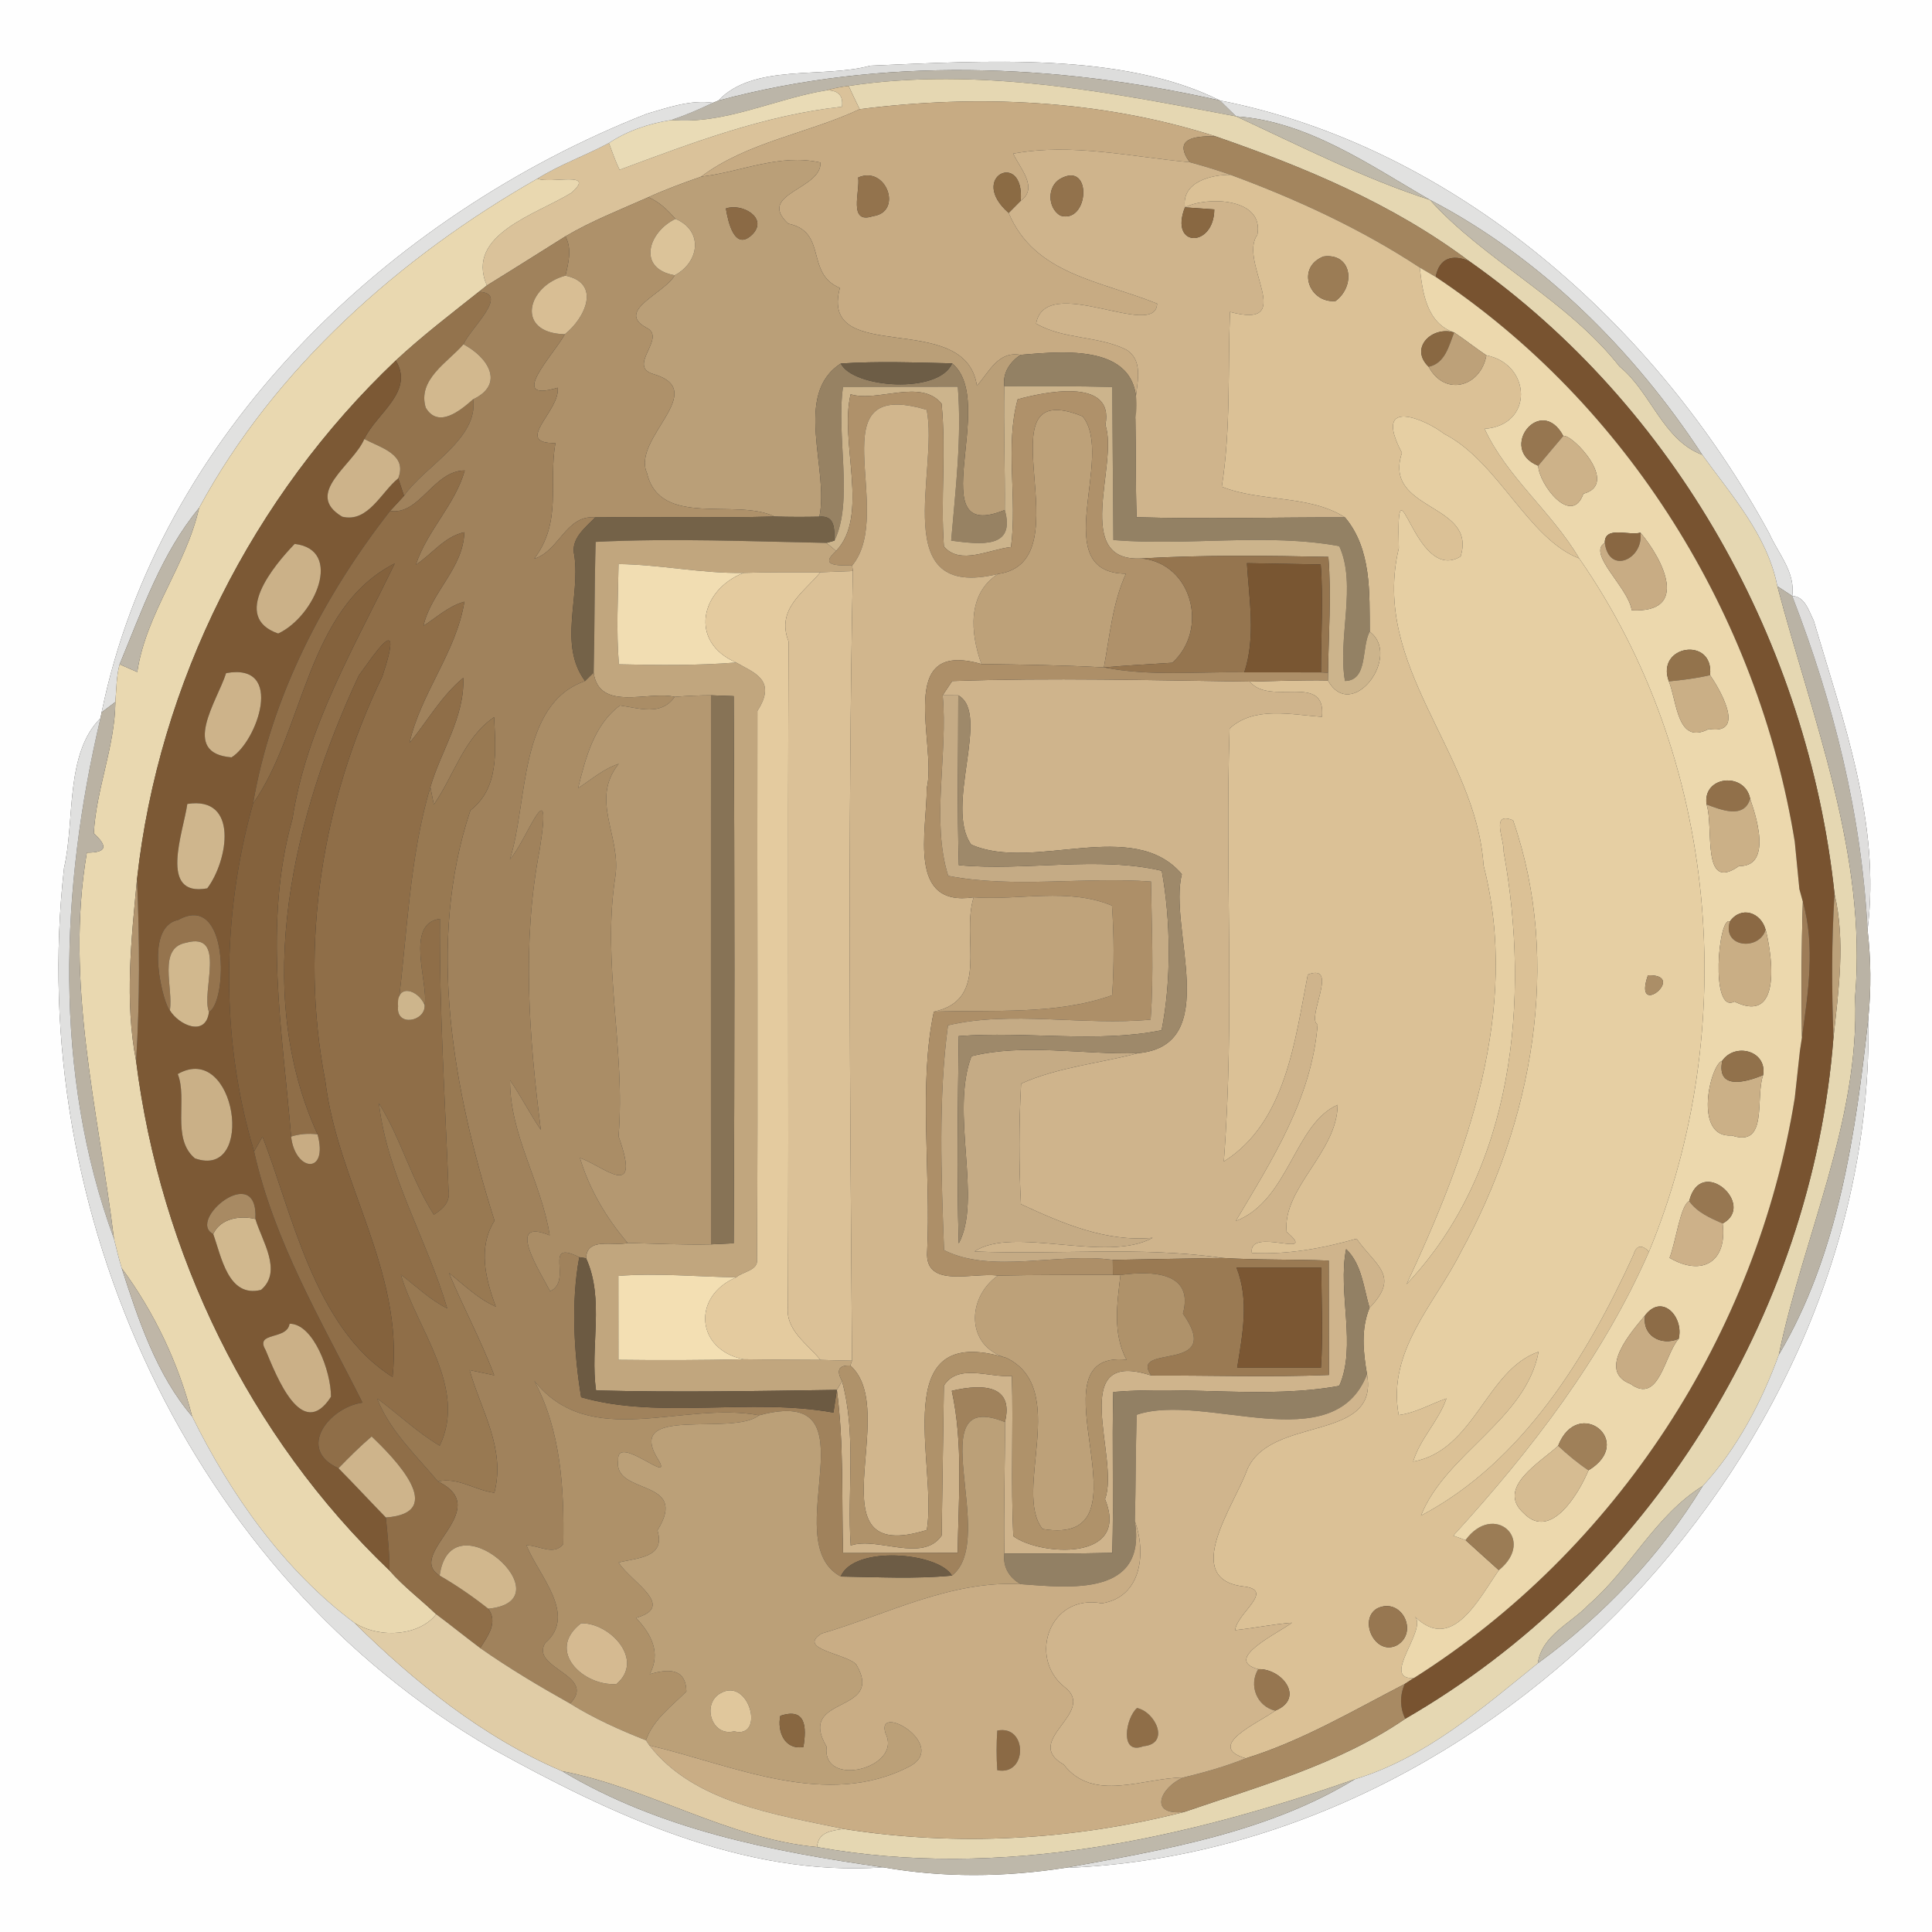 <?xml version="1.0" encoding="UTF-8" ?>
<!DOCTYPE svg PUBLIC "-//W3C//DTD SVG 1.1//EN" "http://www.w3.org/Graphics/SVG/1.1/DTD/svg11.dtd">
<svg width="250pt" height="250pt" viewBox="0 0 250 250" version="1.1" xmlns="http://www.w3.org/2000/svg">
<rect x="0" y="0" width="250" height="250" fill="#333333" stroke="none"/>
<g id="#fefefeff">
<path fill="#fefefe" opacity="1.00" d=" M 0.00 0.00 L 250.00 0.00 L 250.00 250.00 L 0.00 250.00 L 0.00 0.00 M 112.61 8.50 C 106.54 10.18 97.51 8.16 92.95 13.02 L 92.26 13.30 C 89.34 12.88 86.46 13.92 83.70 14.72 C 50.28 27.86 20.53 56.24 13.15 92.18 L 13.00 92.94 C 8.39 97.53 9.71 106.16 8.29 112.30 C 3.27 156.75 24.55 203.65 63.70 226.29 C 79.12 234.83 96.23 242.90 114.30 241.63 C 122.07 242.99 129.94 242.91 137.74 241.71 C 193.43 239.68 242.81 187.52 241.76 131.75 C 242.14 127.93 242.10 124.12 241.66 120.32 C 243.39 106.53 238.51 93.28 234.69 80.29 C 234.07 79.08 233.55 77.16 231.91 77.12 C 232.36 74.07 230.09 71.62 228.94 69.02 C 214.32 42.07 188.37 19.02 157.85 13.00 C 145.23 6.70 127.32 7.88 112.61 8.50 Z" />
</g>
<g id="#dddddcff">
<path fill="#dddddc" opacity="1.00" d=" M 112.61 8.50 C 127.32 7.88 145.23 6.70 157.85 13.00 C 136.57 8.20 114.15 7.32 92.95 13.02 C 97.51 8.16 106.54 10.18 112.61 8.50 Z" />
</g>
<g id="#bbb5a8ff">
<path fill="#bbb5a8" opacity="1.00" d=" M 92.95 13.02 C 114.15 7.32 136.57 8.20 157.85 13.00 C 158.55 13.69 159.26 14.37 159.96 15.06 C 143.45 11.93 126.68 8.59 109.81 11.12 C 108.84 11.23 107.88 11.42 106.94 11.69 C 100.26 12.77 93.73 16.15 86.87 15.53 C 88.72 14.91 90.50 14.14 92.26 13.30 L 92.95 13.02 Z" />
</g>
<g id="#e5d7b2ff">
<path fill="#e5d7b2" opacity="1.00" d=" M 109.81 11.12 C 126.68 8.59 143.45 11.93 159.96 15.06 C 168.18 18.86 176.52 23.12 185.03 25.86 C 192.03 33.66 202.80 38.80 209.58 47.44 C 213.65 50.74 215.15 56.93 220.27 58.85 C 224.07 64.12 228.71 69.28 229.99 75.86 C 234.60 93.26 241.60 110.51 240.05 129.00 C 240.66 145.10 233.31 160.14 230.18 175.30 C 227.95 181.43 224.75 187.50 220.34 192.28 C 214.18 196.11 210.99 202.95 205.59 207.63 C 203.31 210.05 199.52 211.57 198.99 215.23 C 191.77 221.07 184.39 227.50 175.32 230.23 C 153.19 237.97 129.47 243.27 105.73 239.01 C 105.85 237.05 107.62 236.88 109.17 236.66 C 123.79 238.98 138.94 238.12 153.26 234.46 C 163.03 231.10 173.21 228.32 181.83 222.41 C 213.23 204.30 234.47 170.33 237.25 134.23 C 237.92 128.11 238.81 121.77 237.39 115.69 C 233.96 83.35 216.85 52.59 190.11 33.79 C 180.20 26.36 168.84 21.64 157.25 17.63 C 142.46 12.90 126.54 12.18 111.24 14.13 C 110.75 13.13 110.27 12.13 109.81 11.12 Z" />
</g>
<g id="#dac29aff">
<path fill="#dac29a" opacity="1.00" d=" M 106.94 11.69 C 107.88 11.42 108.84 11.23 109.81 11.12 C 110.27 12.13 110.75 13.13 111.24 14.13 C 104.53 17.28 96.72 18.36 90.72 22.86 C 88.42 23.67 86.12 24.51 83.90 25.52 C 80.28 27.13 76.58 28.57 73.17 30.58 C 69.78 32.70 66.40 34.85 63.00 36.94 C 60.13 30.32 69.54 27.70 73.95 24.94 C 77.21 22.05 71.30 23.83 69.54 23.12 C 72.47 21.28 75.75 20.14 78.79 18.51 C 79.23 19.67 79.63 20.85 80.17 21.97 C 89.52 18.50 98.96 14.89 108.95 13.81 C 109.14 12.37 108.47 11.66 106.94 11.69 Z" />
</g>
<g id="#e9dbb6ff">
<path fill="#e9dbb6" opacity="1.00" d=" M 86.87 15.53 C 93.73 16.15 100.26 12.77 106.94 11.69 C 108.47 11.66 109.14 12.37 108.95 13.81 C 98.96 14.89 89.52 18.50 80.17 21.97 C 79.63 20.85 79.23 19.67 78.79 18.51 C 81.21 16.90 84.01 15.98 86.87 15.53 Z" />
</g>
<g id="#e1e1e0ff">
<path fill="#e1e1e0" opacity="1.00" d=" M 83.70 14.72 C 86.46 13.92 89.34 12.88 92.26 13.30 C 90.50 14.14 88.72 14.91 86.87 15.53 C 84.01 15.98 81.21 16.90 78.79 18.51 C 75.75 20.14 72.47 21.28 69.54 23.12 C 51.79 33.25 35.55 47.63 25.76 65.73 C 20.89 71.61 18.37 79.00 15.48 85.96 C 15.05 87.54 15.07 89.20 14.93 90.83 C 14.49 91.17 13.60 91.84 13.15 92.18 C 20.53 56.24 50.28 27.86 83.70 14.72 Z" />
<path fill="#e1e1e0" opacity="1.00" d=" M 157.85 13.00 C 188.37 19.02 214.32 42.07 228.94 69.02 C 230.09 71.62 232.36 74.07 231.91 77.12 C 231.43 76.81 230.47 76.17 229.99 75.86 C 228.71 69.28 224.07 64.12 220.27 58.85 C 211.44 45.35 199.37 33.32 185.03 25.86 C 177.24 21.37 169.22 15.69 159.96 15.06 C 159.26 14.37 158.55 13.69 157.85 13.00 Z" />
<path fill="#e1e1e0" opacity="1.00" d=" M 230.18 175.30 C 237.90 162.32 240.13 146.63 241.76 131.75 C 242.81 187.52 193.43 239.68 137.74 241.71 C 150.57 239.40 164.07 237.11 175.32 230.23 C 184.39 227.50 191.77 221.07 198.99 215.23 C 207.46 209.07 214.89 201.25 220.34 192.28 C 224.75 187.50 227.95 181.43 230.18 175.30 Z" />
</g>
<g id="#c7ab83ff">
<path fill="#c7ab83" opacity="1.00" d=" M 111.24 14.13 C 126.54 12.18 142.46 12.90 157.25 17.63 C 154.48 17.60 151.78 17.93 153.94 20.99 C 146.37 20.30 138.71 18.48 131.11 19.88 C 131.93 21.71 134.43 24.30 132.08 25.98 C 132.60 19.38 125.15 22.85 130.52 27.55 C 133.87 35.52 142.31 36.30 149.73 39.29 C 149.56 44.08 135.31 35.20 134.07 41.87 C 137.61 43.94 142.05 43.43 145.71 45.23 C 148.70 47.04 146.36 51.31 146.92 54.19 C 148.39 44.48 138.46 45.37 132.05 45.92 C 129.15 45.40 128.01 48.13 126.41 49.92 C 124.94 39.87 105.94 47.55 108.68 37.26 C 104.16 35.39 107.13 30.00 102.00 28.94 C 97.81 25.06 106.34 24.53 106.17 21.03 C 100.81 19.83 95.90 22.26 90.72 22.86 C 96.72 18.36 104.53 17.28 111.24 14.13 M 111.05 22.97 C 111.31 24.78 109.71 29.06 112.95 27.97 C 116.88 27.46 114.70 21.37 111.05 22.97 Z" />
</g>
<g id="#bfb9aaff">
<path fill="#bfb9aa" opacity="1.00" d=" M 159.96 15.06 C 169.22 15.69 177.24 21.37 185.03 25.86 C 176.52 23.12 168.18 18.86 159.96 15.06 Z" />
</g>
<g id="#a3855eff">
<path fill="#a3855e" opacity="1.00" d=" M 153.94 20.99 C 151.78 17.93 154.48 17.60 157.25 17.63 C 168.84 21.64 180.20 26.36 190.11 33.79 C 187.94 32.87 186.25 33.38 185.78 35.83 C 185.27 35.53 184.23 34.92 183.72 34.62 C 176.10 29.61 167.77 25.77 159.23 22.62 C 157.49 22.01 155.72 21.47 153.94 20.99 Z" />
</g>
<g id="#cfb48cff">
<path fill="#cfb48c" opacity="1.00" d=" M 131.11 19.88 C 138.71 18.48 146.37 20.30 153.94 20.99 C 155.72 21.47 157.49 22.01 159.23 22.62 C 156.68 22.61 152.87 23.55 153.33 26.83 C 151.27 32.07 157.08 32.09 157.13 27.10 C 156.18 27.03 154.28 26.90 153.33 26.83 C 156.13 25.38 163.64 25.55 162.70 30.40 C 160.15 33.84 168.03 42.73 159.16 40.36 C 158.87 47.91 159.28 55.50 158.10 62.98 C 163.16 65.00 169.43 63.99 174.04 66.95 C 165.05 66.93 156.06 67.19 147.08 66.93 C 146.93 62.68 147.00 58.44 146.92 54.19 C 146.36 51.31 148.70 47.04 145.71 45.23 C 142.05 43.43 137.61 43.94 134.07 41.87 C 135.31 35.20 149.56 44.08 149.73 39.29 C 142.31 36.30 133.87 35.52 130.52 27.55 C 130.91 27.15 131.69 26.37 132.08 25.98 C 134.43 24.30 131.93 21.71 131.11 19.88 M 137.21 23.13 C 135.48 24.11 135.53 26.90 137.21 27.90 C 140.92 29.03 141.41 20.78 137.21 23.13 Z" />
<path fill="#cfb48c" opacity="1.00" d=" M 123.21 88.13 C 136.03 87.68 148.89 88.03 161.72 88.20 C 164.36 91.43 171.64 86.96 171.06 92.76 C 167.08 92.48 162.32 91.34 159.11 94.27 C 158.50 112.94 159.80 131.66 158.36 150.30 C 166.38 145.27 167.56 134.65 169.23 126.11 C 173.40 124.53 168.95 131.82 170.50 132.55 C 169.76 142.06 164.62 150.06 159.91 158.00 C 166.78 155.36 167.49 145.40 173.09 142.97 C 173.04 149.11 165.92 153.74 166.49 159.40 C 170.81 163.12 161.47 158.60 161.99 162.13 C 166.60 162.37 171.14 161.54 175.54 160.29 C 178.02 163.82 181.24 165.08 177.22 169.23 C 176.43 166.62 176.25 163.62 174.19 161.63 C 173.06 167.22 175.59 174.21 173.30 179.33 C 163.93 181.05 153.76 179.32 144.06 180.12 C 143.87 187.05 144.13 194.00 143.93 200.94 C 139.27 201.05 134.62 201.03 129.96 201.02 C 129.86 195.35 130.06 189.68 130.04 184.01 C 131.19 179.33 127.40 178.98 123.16 179.97 C 124.66 186.85 124.02 193.95 123.92 200.94 C 120.21 200.95 112.79 200.96 109.09 200.96 C 108.90 193.92 109.21 186.85 108.29 179.85 C 108.45 179.57 108.79 179.00 108.96 178.72 C 110.85 185.65 109.60 192.91 110.08 199.99 C 113.53 198.79 119.37 202.29 121.85 198.70 C 121.95 192.23 122.05 185.76 122.14 179.30 C 123.96 176.38 128.06 178.30 130.94 178.05 C 131.13 184.95 130.79 191.87 131.12 198.78 C 134.51 201.30 146.31 202.14 142.99 193.99 C 144.98 188.71 137.86 174.34 148.97 177.99 C 156.63 177.96 164.30 178.23 171.96 177.92 C 171.96 174.22 171.95 166.82 171.94 163.12 C 167.36 162.94 162.79 163.06 158.23 162.78 C 147.57 161.24 136.80 162.40 126.10 161.94 C 131.06 158.57 143.18 163.50 149.15 160.17 C 143.09 160.74 137.45 158.29 132.11 155.82 C 131.84 150.62 131.85 145.42 132.13 140.22 C 136.91 138.08 142.22 137.61 147.25 136.28 C 158.29 135.29 151.14 120.12 152.93 113.12 C 146.61 105.67 133.72 112.86 125.68 109.29 C 122.16 104.44 128.24 92.33 124.00 89.98 C 123.49 89.98 122.48 89.97 121.98 89.97 C 122.29 89.51 122.91 88.59 123.21 88.13 Z" />
</g>
<g id="#ba9f78ff">
<path fill="#ba9f78" opacity="1.00" d=" M 90.72 22.86 C 95.90 22.26 100.81 19.83 106.17 21.03 C 106.34 24.53 97.81 25.06 102.00 28.94 C 107.13 30.00 104.16 35.39 108.68 37.26 C 105.94 47.55 124.94 39.87 126.41 49.92 C 128.01 48.13 129.15 45.40 132.05 45.92 C 130.68 46.86 129.72 48.24 129.96 49.98 C 129.84 55.31 130.07 60.65 130.02 65.99 C 119.03 70.48 129.24 51.98 123.20 47.02 C 118.40 46.91 113.59 46.72 108.80 47.04 C 102.58 51.04 107.31 60.62 106.03 66.86 C 104.09 66.90 102.16 66.90 100.22 66.84 C 95.17 64.40 85.42 68.36 83.72 61.22 C 81.68 56.73 91.93 50.58 84.57 48.41 C 81.03 47.39 86.37 43.71 83.64 42.40 C 79.57 40.21 86.04 37.95 87.31 35.62 C 90.50 33.94 91.06 29.86 87.41 28.32 C 86.40 27.20 85.32 26.11 83.90 25.52 C 86.12 24.51 88.42 23.67 90.72 22.86 M 93.93 26.98 C 94.22 28.73 95.06 32.57 97.35 30.34 C 99.47 28.19 95.98 26.24 93.93 26.98 Z" />
</g>
<g id="#8b6b44ff">
<path fill="#8b6b44" opacity="1.00" d=" M 130.52 27.55 C 125.15 22.85 132.60 19.38 132.08 25.98 C 131.69 26.37 130.91 27.15 130.52 27.55 Z" />
</g>
<g id="#e9d8b0ff">
<path fill="#e9d8b0" opacity="1.00" d=" M 25.76 65.73 C 35.55 47.63 51.79 33.25 69.54 23.12 C 71.30 23.83 77.21 22.05 73.95 24.94 C 69.54 27.70 60.13 30.32 63.00 36.94 C 62.74 37.15 62.22 37.56 61.96 37.76 C 58.32 40.65 54.62 43.48 51.21 46.65 C 32.70 64.21 20.53 88.36 17.73 113.77 C 16.99 121.53 16.11 129.56 17.61 137.29 C 20.74 162.13 32.24 185.90 50.40 203.22 C 52.22 205.31 54.45 206.97 56.44 208.88 C 54.33 211.62 49.27 212.12 45.87 210.00 C 36.77 203.22 29.84 193.39 24.86 183.28 C 23.11 176.41 19.94 169.76 15.75 164.10 C 15.37 162.85 15.06 161.57 14.75 160.30 C 12.72 143.73 8.37 127.18 11.24 110.33 C 13.91 110.34 13.92 109.47 12.14 107.83 C 12.45 102.07 14.87 96.61 14.93 90.83 C 15.07 89.20 15.05 87.54 15.48 85.96 C 16.05 86.21 17.19 86.71 17.76 86.96 C 18.92 79.27 24.07 73.23 25.76 65.73 Z" />
</g>
<g id="#93734dff">
<path fill="#93734d" opacity="1.00" d=" M 111.05 22.97 C 114.70 21.37 116.88 27.46 112.95 27.97 C 109.71 29.06 111.31 24.78 111.05 22.97 Z" />
<path fill="#93734d" opacity="1.00" d=" M 51.21 46.65 C 54.62 43.48 58.32 40.65 61.96 37.76 C 66.07 37.91 60.83 42.52 59.97 44.55 C 57.93 46.90 53.99 49.10 55.09 52.76 C 56.73 55.50 59.60 53.10 61.22 51.67 C 61.96 56.77 54.94 60.33 52.28 64.16 C 52.09 63.59 51.72 62.46 51.53 61.90 C 52.75 58.79 49.29 57.95 47.14 56.81 C 48.70 53.47 53.67 50.70 51.21 46.65 Z" />
</g>
<g id="#92724cff">
<path fill="#92724c" opacity="1.00" d=" M 137.21 23.13 C 141.41 20.78 140.92 29.03 137.21 27.90 C 135.53 26.90 135.48 24.11 137.21 23.13 Z" />
</g>
<g id="#dbc196ff">
<path fill="#dbc196" opacity="1.00" d=" M 153.33 26.83 C 152.87 23.55 156.68 22.61 159.23 22.62 C 167.77 25.77 176.10 29.61 183.72 34.62 C 184.07 37.86 184.62 41.84 188.17 43.02 C 185.32 42.14 182.32 45.02 184.87 47.46 C 186.95 51.35 191.59 50.10 192.34 45.98 C 198.17 47.12 198.51 55.03 192.11 55.49 C 194.97 61.73 200.84 66.28 204.35 72.26 C 197.71 69.71 193.91 59.75 186.86 56.13 C 184.54 54.31 177.49 51.19 181.41 58.60 C 178.89 66.18 191.18 65.04 189.00 72.01 C 182.93 75.67 180.64 57.81 181.01 70.93 C 177.34 86.20 191.01 97.37 191.97 111.97 C 196.78 130.69 189.83 149.44 182.01 166.17 C 195.93 151.48 198.03 129.32 194.57 110.20 C 194.67 108.63 192.82 104.93 195.79 106.15 C 202.18 124.54 198.25 145.28 189.03 162.02 C 185.65 168.77 179.47 174.78 180.99 183.11 C 183.19 182.83 185.11 181.68 187.17 180.96 C 186.15 183.90 183.77 186.14 182.86 189.13 C 190.82 187.70 192.31 177.26 199.09 174.92 C 197.46 183.71 187.11 188.04 183.87 196.12 C 196.98 189.22 205.36 175.57 211.38 162.35 C 211.75 161.13 212.42 161.00 213.38 161.96 C 207.35 175.72 198.12 187.69 188.06 198.71 C 188.45 198.86 189.24 199.14 189.64 199.29 C 191.08 200.58 192.50 201.90 193.95 203.18 C 191.38 206.84 187.92 213.95 183.09 209.19 C 184.74 210.87 178.53 217.43 182.97 217.13 C 182.67 217.32 182.07 217.72 181.77 217.91 C 175.05 221.38 168.46 225.28 161.20 227.53 C 155.80 225.94 163.00 222.87 165.01 221.36 C 168.91 219.77 165.91 215.89 162.81 215.99 C 158.13 214.73 165.41 211.32 167.18 209.98 C 164.71 210.17 162.29 210.68 159.83 210.94 C 160.05 208.71 165.10 205.75 160.87 205.28 C 152.78 204.29 159.78 194.66 161.32 190.33 C 164.24 183.03 178.53 186.79 176.89 177.83 C 176.40 174.95 176.08 172.02 177.22 169.23 C 181.24 165.08 178.02 163.82 175.54 160.29 C 171.14 161.54 166.60 162.37 161.99 162.13 C 161.47 158.60 170.81 163.12 166.49 159.40 C 165.92 153.74 173.04 149.11 173.09 142.97 C 167.49 145.40 166.78 155.36 159.91 158.00 C 164.62 150.06 169.76 142.06 170.50 132.55 C 168.95 131.82 173.40 124.53 169.23 126.11 C 167.56 134.65 166.38 145.27 158.36 150.30 C 159.80 131.66 158.50 112.94 159.11 94.27 C 162.32 91.34 167.08 92.48 171.06 92.76 C 171.64 86.96 164.36 91.43 161.72 88.20 C 165.08 88.13 168.46 87.99 171.83 88.05 C 174.93 93.58 181.44 84.87 177.24 81.74 C 177.21 76.75 177.49 71.04 174.04 66.95 C 169.43 63.99 163.16 65.00 158.10 62.98 C 159.28 55.50 158.87 47.91 159.16 40.36 C 168.03 42.73 160.15 33.84 162.70 30.40 C 163.64 25.55 156.13 25.38 153.33 26.83 M 171.26 33.19 C 167.67 34.61 169.39 39.27 172.82 38.95 C 175.47 36.98 174.93 32.70 171.26 33.19 M 178.22 208.12 C 175.71 209.56 177.95 214.36 180.78 212.89 C 183.61 211.21 181.36 206.62 178.22 208.12 Z" />
</g>
<g id="#ae916aff">
<path fill="#ae916a" opacity="1.00" d=" M 73.17 30.58 C 76.58 28.57 80.28 27.13 83.90 25.52 C 85.32 26.11 86.40 27.20 87.41 28.32 C 83.89 30.00 82.38 34.76 87.31 35.62 C 86.04 37.95 79.57 40.21 83.64 42.40 C 86.37 43.71 81.03 47.39 84.57 48.41 C 91.93 50.58 81.68 56.73 83.72 61.22 C 85.42 68.36 95.17 64.40 100.22 66.84 C 92.49 67.05 84.76 66.84 77.03 66.95 C 73.23 66.59 72.37 71.31 69.13 72.30 C 72.77 67.45 70.95 62.67 71.87 57.33 C 66.31 57.42 72.56 53.12 72.16 50.17 C 65.51 52.18 71.69 45.86 73.09 43.25 C 75.71 41.18 77.85 36.64 73.17 35.67 C 73.57 33.99 74.03 32.21 73.17 30.58 Z" />
</g>
<g id="#c1baabff">
<path fill="#c1baab" opacity="1.00" d=" M 185.03 25.86 C 199.37 33.32 211.44 45.35 220.27 58.85 C 215.15 56.93 213.65 50.74 209.58 47.44 C 202.80 38.80 192.03 33.66 185.03 25.86 Z" />
</g>
<g id="#8b6a45ff">
<path fill="#8b6a45" opacity="1.00" d=" M 93.93 26.98 C 95.98 26.24 99.47 28.19 97.35 30.34 C 95.06 32.57 94.22 28.73 93.93 26.98 Z" />
<path fill="#8b6a45" opacity="1.00" d=" M 129.05 223.94 C 132.98 223.14 132.98 229.85 129.05 229.06 C 128.93 227.35 128.93 225.64 129.05 223.94 Z" />
</g>
<g id="#896842ff">
<path fill="#896842" opacity="1.00" d=" M 153.33 26.83 C 154.28 26.90 156.18 27.03 157.13 27.10 C 157.08 32.09 151.27 32.07 153.33 26.83 Z" />
<path fill="#896842" opacity="1.00" d=" M 184.87 47.46 C 182.32 45.02 185.32 42.14 188.17 43.02 C 187.47 44.76 187.01 47.00 184.87 47.46 Z" />
</g>
<g id="#dbc399ff">
<path fill="#dbc399" opacity="1.00" d=" M 87.31 35.62 C 82.38 34.76 83.89 30.00 87.41 28.32 C 91.06 29.86 90.50 33.94 87.31 35.62 Z" />
</g>
<g id="#a0825cff">
<path fill="#a0825c" opacity="1.00" d=" M 63.00 36.94 C 66.40 34.85 69.78 32.70 73.17 30.58 C 74.03 32.21 73.57 33.99 73.17 35.67 C 68.14 37.00 66.66 43.11 73.09 43.25 C 71.69 45.86 65.51 52.18 72.16 50.17 C 72.56 53.12 66.31 57.42 71.87 57.33 C 70.95 62.67 72.77 67.45 69.13 72.30 C 72.37 71.31 73.23 66.59 77.03 66.95 C 75.73 68.29 73.79 69.74 74.32 71.87 C 75.11 77.30 72.22 83.40 75.71 88.13 C 67.07 91.11 68.33 104.00 65.98 111.19 C 68.07 108.98 71.57 98.96 69.84 109.91 C 67.50 121.98 68.46 134.10 69.98 146.20 C 68.56 144.12 67.43 141.86 66.00 139.79 C 65.95 146.84 70.08 153.01 71.13 159.85 C 65.28 157.45 69.90 164.58 71.18 167.08 C 74.21 165.77 70.11 160.27 74.96 162.68 C 73.87 168.47 74.28 175.21 75.20 180.80 C 85.21 183.70 97.16 180.84 107.85 182.79 C 107.96 182.05 108.18 180.58 108.29 179.85 C 109.21 186.85 108.90 193.92 109.09 200.96 C 112.79 200.96 120.21 200.95 123.92 200.94 C 124.02 193.95 124.66 186.85 123.16 179.97 C 127.40 178.98 131.19 179.33 130.04 184.01 C 118.80 179.49 129.30 199.12 123.18 203.88 C 121.43 200.86 110.46 199.94 108.79 204.00 C 100.27 199.41 113.76 178.98 98.23 183.14 C 88.31 181.26 76.36 187.77 69.14 178.68 C 72.59 185.14 73.01 192.60 72.89 199.78 C 71.71 201.38 69.71 199.94 68.13 199.97 C 69.68 203.86 74.76 208.97 70.56 212.59 C 68.51 215.88 77.34 216.75 73.77 220.44 C 69.79 218.21 65.87 215.88 62.14 213.26 C 63.11 211.70 64.48 209.97 63.18 208.17 C 73.59 207.17 58.34 193.43 56.89 203.88 C 52.33 201.07 64.14 195.36 56.67 191.70 C 59.21 191.09 61.50 192.86 63.97 193.16 C 65.46 187.42 62.24 182.52 60.77 177.29 C 61.83 177.51 62.89 177.74 63.95 177.96 C 62.26 173.44 59.94 169.19 58.10 164.73 C 60.06 166.26 61.84 168.07 64.16 169.08 C 62.82 165.49 61.81 161.42 63.99 157.96 C 58.65 141.02 55.13 122.07 60.87 104.86 C 64.63 101.95 64.13 97.10 63.94 92.80 C 60.02 95.46 58.75 100.36 56.14 104.11 C 56.03 103.55 55.81 102.42 55.69 101.86 C 57.07 97.11 60.13 92.85 59.95 87.71 C 57.11 90.05 55.30 93.32 52.99 96.14 C 54.44 89.70 59.06 84.37 60.09 77.86 C 58.07 78.41 56.52 79.88 54.80 80.98 C 55.80 76.59 59.98 73.49 60.08 68.87 C 57.52 69.42 55.92 71.70 53.82 73.07 C 55.25 68.68 58.88 65.34 60.14 60.88 C 56.10 60.89 54.29 66.73 50.48 66.11 C 50.93 65.62 51.83 64.65 52.28 64.16 C 54.94 60.33 61.96 56.77 61.22 51.67 C 65.35 49.71 63.19 46.25 59.97 44.55 C 60.83 42.52 66.07 37.91 61.96 37.76 C 62.22 37.56 62.74 37.15 63.00 36.94 Z" />
</g>
<g id="#9b7c55ff">
<path fill="#9b7c55" opacity="1.00" d=" M 171.26 33.19 C 174.93 32.70 175.47 36.98 172.82 38.95 C 169.39 39.27 167.67 34.61 171.26 33.19 Z" />
<path fill="#9b7c55" opacity="1.00" d=" M 189.64 199.29 C 193.28 194.30 198.84 199.21 193.95 203.18 C 192.50 201.90 191.08 200.58 189.64 199.29 Z" />
</g>
<g id="#785330ff">
<path fill="#785330" opacity="1.00" d=" M 185.78 35.83 C 186.25 33.38 187.94 32.87 190.11 33.79 C 216.85 52.59 233.96 83.35 237.39 115.69 C 236.99 121.86 237.02 128.05 237.25 134.23 C 234.47 170.33 213.23 204.30 181.83 222.41 C 181.14 220.94 181.12 219.39 181.77 217.91 C 182.07 217.72 182.67 217.32 182.97 217.13 C 209.16 200.56 227.32 172.63 232.24 142.09 C 232.40 140.56 232.74 137.50 232.91 135.96 C 232.98 135.53 233.10 134.68 233.17 134.25 C 233.98 128.50 234.91 122.37 233.29 116.69 C 233.18 116.28 232.95 115.46 232.84 115.05 C 232.69 113.51 232.39 110.44 232.24 108.91 C 227.49 79.58 210.58 52.34 185.78 35.83 Z" />
</g>
<g id="#ecd8adff">
<path fill="#ecd8ad" opacity="1.00" d=" M 188.17 43.02 C 184.62 41.84 184.07 37.86 183.72 34.62 C 184.23 34.92 185.27 35.53 185.78 35.83 C 210.58 52.34 227.49 79.58 232.24 108.91 C 232.39 110.44 232.69 113.51 232.84 115.05 C 232.95 115.46 233.18 116.28 233.29 116.69 C 233.10 122.54 233.09 128.39 233.17 134.25 C 233.10 134.68 232.98 135.53 232.91 135.96 C 232.74 137.50 232.40 140.56 232.24 142.09 C 227.32 172.63 209.16 200.56 182.97 217.13 C 178.53 217.43 184.74 210.87 183.09 209.19 C 187.92 213.95 191.38 206.84 193.95 203.18 C 198.84 199.21 193.28 194.30 189.64 199.29 C 189.24 199.14 188.45 198.86 188.06 198.71 C 198.12 187.69 207.35 175.72 213.38 161.96 C 225.37 132.99 222.34 98.15 204.35 72.26 C 200.84 66.28 194.97 61.73 192.11 55.49 C 198.51 55.03 198.17 47.12 192.34 45.98 C 190.92 45.03 189.59 43.96 188.17 43.02 M 199.04 60.27 C 199.16 62.71 203.36 68.17 204.89 63.89 C 209.67 62.62 203.40 56.11 202.29 56.41 C 199.37 50.96 193.76 58.13 199.04 60.27 M 207.66 70.24 C 205.32 71.66 210.73 76.02 211.14 78.97 C 218.67 79.35 215.26 72.48 212.27 68.92 C 210.88 69.38 207.63 67.97 207.66 70.24 M 215.95 88.17 C 217.03 90.84 217.01 96.47 221.12 94.33 C 226.20 95.16 222.27 88.78 221.28 87.36 C 221.82 82.32 214.20 83.45 215.95 88.17 M 220.83 104.10 C 221.81 107.10 220.09 115.56 225.02 112.07 C 230.05 112.18 226.35 103.26 226.47 103.36 C 225.80 99.85 220.28 100.37 220.83 104.10 M 223.84 119.25 C 222.37 118.35 221.25 131.31 224.43 129.60 C 231.82 133.23 228.40 119.78 228.47 120.32 C 227.88 118.05 225.28 117.18 223.84 119.25 M 222.86 137.26 C 221.31 137.69 219.05 147.31 224.09 146.93 C 228.87 148.56 227.10 142.01 228.15 139.11 C 228.68 135.95 224.51 134.88 222.86 137.26 M 218.58 155.42 C 217.43 155.98 216.88 160.59 216.04 162.77 C 220.31 165.24 223.53 163.25 222.91 158.32 C 227.33 155.94 220.08 149.38 218.58 155.42 M 212.88 170.20 C 211.26 172.16 206.56 177.37 210.97 179.07 C 214.70 181.81 215.36 175.34 217.22 173.24 C 217.92 170.49 215.12 167.29 212.88 170.20 M 201.62 187.09 C 199.36 189.20 193.51 192.52 197.18 195.82 C 200.72 199.46 204.39 193.06 205.55 190.26 C 211.72 186.52 204.16 180.58 201.62 187.09 Z" />
</g>
<g id="#d8be94ff">
<path fill="#d8be94" opacity="1.00" d=" M 73.09 43.25 C 66.66 43.11 68.14 37.00 73.17 35.67 C 77.85 36.64 75.71 41.18 73.09 43.25 Z" />
</g>
<g id="#bda179ff">
<path fill="#bda179" opacity="1.00" d=" M 188.17 43.02 C 189.59 43.96 190.92 45.03 192.34 45.98 C 191.59 50.10 186.95 51.35 184.87 47.46 C 187.01 47.00 187.47 44.76 188.17 43.02 Z" />
<path fill="#bda179" opacity="1.00" d=" M 129.15 74.27 C 140.76 72.64 126.34 48.34 140.08 53.87 C 144.34 59.05 135.44 74.14 145.69 74.24 C 143.95 78.07 143.61 82.27 142.84 86.36 C 137.56 86.07 132.28 85.99 127.00 85.93 C 125.55 81.93 125.14 76.82 129.15 74.27 Z" />
<path fill="#bda179" opacity="1.00" d=" M 129.12 165.06 C 134.08 164.95 139.04 164.99 144.01 164.95 L 144.99 164.98 C 144.56 168.66 143.95 172.54 145.77 175.95 C 132.70 174.60 149.95 200.35 134.91 197.85 C 131.02 192.99 138.47 179.70 130.23 175.71 C 124.96 174.25 125.05 167.93 129.12 165.06 Z" />
</g>
<g id="#d2b88eff">
<path fill="#d2b88e" opacity="1.00" d=" M 55.09 52.76 C 53.99 49.10 57.93 46.90 59.97 44.55 C 63.19 46.25 65.35 49.71 61.22 51.67 C 59.60 53.10 56.73 55.50 55.09 52.76 Z" />
</g>
<g id="#938164ff">
<path fill="#938164" opacity="1.00" d=" M 132.05 45.92 C 138.46 45.37 148.39 44.48 146.92 54.19 C 147.00 58.44 146.93 62.68 147.08 66.93 C 156.06 67.19 165.05 66.93 174.04 66.95 C 177.49 71.04 177.21 76.75 177.24 81.74 C 176.12 83.78 177.07 88.04 174.04 88.12 C 173.06 82.59 175.60 75.70 173.30 70.67 C 163.93 68.94 153.76 70.68 144.07 69.88 C 144.02 63.28 143.97 56.68 143.92 50.08 C 139.26 49.95 134.61 49.97 129.96 49.98 C 129.72 48.24 130.68 46.86 132.05 45.92 Z" />
</g>
<g id="#7c5935ff">
<path fill="#7c5935" opacity="1.00" d=" M 51.21 46.65 C 53.67 50.70 48.70 53.47 47.14 56.81 C 45.73 60.18 39.22 63.85 44.28 66.86 C 47.63 67.68 49.32 63.68 51.53 61.90 C 51.72 62.46 52.09 63.59 52.28 64.16 C 51.83 64.65 50.93 65.62 50.48 66.11 C 41.93 77.06 35.12 90.09 32.75 103.96 C 28.67 118.41 28.51 134.53 32.88 148.99 C 35.47 160.68 41.60 170.94 46.91 181.50 C 42.61 182.09 38.30 187.51 43.80 189.99 C 45.87 192.08 47.87 194.25 49.93 196.36 C 50.15 198.64 50.41 200.92 50.40 203.22 C 32.24 185.90 20.74 162.13 17.61 137.29 C 18.11 129.46 18.07 121.61 17.73 113.77 C 20.53 88.36 32.70 64.21 51.21 46.65 M 38.13 70.38 C 35.43 73.19 29.84 79.86 36.00 81.98 C 40.75 79.76 44.50 71.13 38.13 70.38 M 29.26 87.10 C 28.12 90.70 23.29 97.48 29.96 98.00 C 33.25 95.98 36.93 85.71 29.26 87.10 M 24.24 104.03 C 23.73 107.66 20.45 116.13 26.82 114.95 C 29.52 111.34 30.92 102.98 24.24 104.03 M 23.07 119.04 C 18.37 120.00 21.28 130.33 21.98 130.73 C 23.13 132.64 26.62 134.24 27.04 130.95 C 29.43 129.71 29.70 115.33 23.07 119.04 M 23.00 138.98 C 24.30 142.22 22.15 147.32 25.22 149.89 C 33.16 152.72 30.55 134.66 23.00 138.98 M 27.59 159.68 C 28.65 162.59 29.52 167.98 33.78 166.91 C 36.61 164.49 33.87 160.55 33.05 157.74 C 33.44 150.20 24.09 157.91 27.59 159.68 M 37.47 171.29 C 37.15 173.47 32.92 172.26 34.37 174.70 C 35.76 178.04 39.06 186.63 42.83 180.74 C 42.85 177.48 40.56 171.27 37.47 171.29 Z" />
</g>
<g id="#978263ff">
<path fill="#978263" opacity="1.00" d=" M 106.03 66.86 C 107.31 60.62 102.58 51.04 108.80 47.04 C 110.38 50.22 121.49 51.04 123.20 47.02 C 129.24 51.98 119.03 70.48 130.02 65.99 C 131.44 71.05 126.92 70.45 123.08 69.96 C 123.64 63.33 124.47 56.70 123.94 50.04 C 120.23 50.04 112.80 50.05 109.09 50.06 C 108.17 56.35 110.48 64.82 107.98 69.96 C 107.96 68.45 108.09 66.69 106.03 66.86 Z" />
</g>
<g id="#6d5d46ff">
<path fill="#6d5d46" opacity="1.00" d=" M 108.80 47.04 C 113.59 46.72 118.40 46.91 123.20 47.02 C 121.49 51.04 110.38 50.22 108.80 47.04 Z" />
</g>
<g id="#ccb48cff">
<path fill="#ccb48c" opacity="1.00" d=" M 109.09 50.06 C 112.80 50.05 120.23 50.04 123.94 50.04 C 124.47 56.70 123.64 63.33 123.08 69.96 C 126.92 70.45 131.44 71.05 130.02 65.99 C 130.07 60.65 129.84 55.31 129.96 49.98 C 134.61 49.97 139.26 49.95 143.92 50.08 C 143.97 56.68 144.02 63.28 144.07 69.88 C 153.76 70.68 163.93 68.94 173.30 70.67 C 175.60 75.70 173.06 82.59 174.04 88.12 C 177.07 88.04 176.12 83.78 177.24 81.74 C 181.44 84.87 174.93 93.58 171.83 88.05 L 171.85 87.06 C 171.91 82.06 172.30 77.05 171.89 72.06 C 163.84 71.89 155.78 71.80 147.74 72.26 C 138.66 72.81 144.78 60.09 143.04 54.99 C 144.27 48.65 134.71 50.84 131.69 51.67 C 130.03 57.62 131.66 64.47 130.82 70.79 C 128.08 71.06 124.22 73.20 122.14 70.71 C 121.70 64.56 122.44 58.37 121.84 52.23 C 119.13 48.95 113.59 52.09 110.07 51.02 C 108.59 57.22 112.56 66.71 108.19 71.29 C 107.88 71.03 107.26 70.51 106.94 70.25 L 107.98 69.96 C 110.48 64.82 108.17 56.35 109.09 50.06 Z" />
</g>
<g id="#af916aff">
<path fill="#af916a" opacity="1.00" d=" M 110.07 51.02 C 113.59 52.09 119.13 48.95 121.84 52.23 C 122.44 58.37 121.70 64.56 122.14 70.71 C 124.22 73.20 128.08 71.06 130.82 70.79 C 131.66 64.47 130.03 57.62 131.69 51.67 C 134.71 50.84 144.27 48.65 143.04 54.99 C 144.78 60.09 138.66 72.81 147.74 72.26 C 154.36 72.96 156.39 81.54 151.70 85.76 C 148.73 85.94 145.80 86.11 142.84 86.36 C 143.61 82.27 143.95 78.07 145.69 74.24 C 135.44 74.14 144.34 59.05 140.08 53.87 C 126.34 48.34 140.76 72.64 129.15 74.27 C 114.72 77.78 121.52 60.86 119.91 53.03 C 105.42 48.70 116.05 66.19 110.27 73.18 C 108.37 73.16 105.96 73.28 108.19 71.29 C 112.56 66.71 108.59 57.22 110.07 51.02 Z" />
</g>
<g id="#d1b68dff">
<path fill="#d1b68d" opacity="1.00" d=" M 110.27 73.18 C 116.05 66.19 105.42 48.70 119.91 53.03 C 121.52 60.86 114.72 77.78 129.15 74.27 C 125.14 76.82 125.55 81.93 127.00 85.93 C 115.65 82.64 121.30 96.36 119.92 102.00 C 119.94 107.57 117.36 117.41 125.99 116.11 C 124.32 121.42 128.20 129.37 120.84 130.91 C 118.83 140.35 120.48 151.81 119.97 162.00 C 119.68 166.79 125.94 164.61 129.12 165.06 C 125.05 167.93 124.96 174.25 130.23 175.71 C 114.55 170.94 121.36 189.52 119.93 197.98 C 104.77 202.70 116.72 182.63 110.03 176.70 L 110.25 176.07 C 110.00 142.21 109.68 107.86 110.36 73.89 L 110.27 73.18 Z" />
</g>
<g id="#e6cfa3ff">
<path fill="#e6cfa3" opacity="1.00" d=" M 181.41 58.60 C 177.49 51.19 184.54 54.31 186.86 56.13 C 193.91 59.75 197.71 69.71 204.35 72.26 C 222.34 98.15 225.37 132.99 213.38 161.96 C 212.42 161.00 211.75 161.13 211.38 162.35 C 205.36 175.57 196.98 189.22 183.87 196.12 C 187.11 188.04 197.46 183.71 199.09 174.92 C 192.31 177.26 190.82 187.70 182.86 189.13 C 183.77 186.14 186.15 183.90 187.17 180.96 C 185.11 181.68 183.19 182.83 180.99 183.11 C 179.47 174.78 185.65 168.77 189.03 162.02 C 198.25 145.28 202.18 124.54 195.79 106.15 C 192.82 104.93 194.67 108.63 194.57 110.20 C 198.03 129.32 195.93 151.48 182.01 166.17 C 189.83 149.44 196.78 130.69 191.97 111.97 C 191.01 97.37 177.34 86.20 181.01 70.93 C 180.64 57.81 182.93 75.67 189.00 72.01 C 191.18 65.04 178.89 66.18 181.41 58.60 M 213.24 126.20 C 211.22 132.03 218.51 126.06 213.24 126.20 Z" />
</g>
<g id="#967650ff">
<path fill="#967650" opacity="1.00" d=" M 199.04 60.27 C 193.76 58.13 199.37 50.96 202.29 56.41 C 201.21 57.70 200.11 58.97 199.04 60.27 Z" />
<path fill="#967650" opacity="1.00" d=" M 162.81 215.99 C 165.91 215.89 168.91 219.77 165.01 221.36 C 162.61 220.78 161.56 218.06 162.81 215.99 Z" />
</g>
<g id="#cdb289ff">
<path fill="#cdb289" opacity="1.00" d=" M 202.29 56.41 C 203.40 56.11 209.67 62.62 204.89 63.89 C 203.36 68.17 199.16 62.71 199.04 60.27 C 200.11 58.97 201.21 57.70 202.29 56.41 Z" />
</g>
<g id="#cdb38aff">
<path fill="#cdb38a" opacity="1.00" d=" M 47.14 56.81 C 49.29 57.95 52.75 58.79 51.53 61.90 C 49.32 63.68 47.63 67.68 44.28 66.86 C 39.22 63.85 45.73 60.18 47.14 56.81 Z" />
<path fill="#cdb38a" opacity="1.00" d=" M 29.26 87.10 C 36.93 85.71 33.25 95.98 29.96 98.00 C 23.29 97.48 28.12 90.70 29.26 87.10 Z" />
</g>
<g id="#8f6e48ff">
<path fill="#8f6e48" opacity="1.00" d=" M 50.48 66.11 C 54.29 66.73 56.10 60.89 60.14 60.88 C 58.88 65.34 55.25 68.68 53.82 73.07 C 55.92 71.70 57.52 69.42 60.08 68.87 C 59.98 73.49 55.80 76.59 54.80 80.98 C 56.52 79.88 58.07 78.41 60.09 77.86 C 59.06 84.37 54.44 89.70 52.99 96.14 C 55.30 93.32 57.11 90.05 59.95 87.71 C 60.13 92.85 57.07 97.11 55.69 101.86 C 52.95 111.04 52.69 121.14 51.51 130.21 C 51.19 132.95 55.13 132.19 54.94 130.03 C 55.50 127.34 52.31 119.49 56.93 118.90 C 56.84 130.61 57.60 142.31 58.04 154.00 C 58.32 155.51 57.30 156.45 56.14 157.18 C 53.22 152.65 51.88 147.32 49.03 142.77 C 50.13 152.12 55.25 160.36 57.87 169.30 C 55.63 168.20 53.85 166.42 51.87 164.94 C 53.92 171.94 60.52 179.61 56.90 187.07 C 53.97 185.35 51.53 182.95 48.80 180.97 C 50.44 185.16 53.83 188.30 56.67 191.70 C 64.14 195.36 52.33 201.07 56.89 203.88 C 59.09 205.15 61.19 206.60 63.18 208.17 C 64.48 209.97 63.11 211.70 62.14 213.26 C 60.22 211.82 58.36 210.31 56.44 208.88 C 54.45 206.97 52.22 205.31 50.40 203.22 C 50.41 200.92 50.15 198.64 49.93 196.36 C 58.04 195.79 51.00 188.65 48.09 185.88 C 46.58 187.17 45.18 188.57 43.80 189.99 C 38.30 187.51 42.61 182.09 46.91 181.50 C 41.60 170.94 35.47 160.68 32.88 148.99 C 33.15 148.51 33.69 147.56 33.96 147.09 C 37.71 156.59 40.64 171.87 50.80 178.18 C 52.26 164.48 43.71 153.10 42.10 139.90 C 38.67 122.18 41.69 103.68 49.48 87.52 C 52.54 78.25 47.97 85.36 46.43 87.41 C 38.00 105.47 32.49 127.95 41.09 146.78 C 39.93 146.64 38.78 146.72 37.67 147.07 C 36.56 133.45 34.03 119.44 37.84 105.98 C 39.68 94.04 45.94 83.60 51.08 72.91 C 39.64 78.71 39.36 94.61 32.75 103.96 C 35.12 90.09 41.93 77.06 50.48 66.11 Z" />
<path fill="#8f6e48" opacity="1.00" d=" M 147.13 221.02 C 149.53 221.52 151.45 225.66 147.95 225.96 C 144.83 227.17 145.66 222.29 147.13 221.02 Z" />
</g>
<g id="#bdb6a8ff">
<path fill="#bdb6a8" opacity="1.00" d=" M 15.48 85.96 C 18.37 79.00 20.89 71.61 25.76 65.73 C 24.07 73.23 18.92 79.27 17.76 86.96 C 17.19 86.71 16.05 86.21 15.48 85.96 Z" />
</g>
<g id="#746248ff">
<path fill="#746248" opacity="1.00" d=" M 77.03 66.95 C 84.76 66.84 92.49 67.05 100.22 66.84 C 102.16 66.90 104.09 66.90 106.03 66.86 C 108.09 66.69 107.96 68.45 107.98 69.96 L 106.94 70.25 C 97.00 70.06 87.02 69.62 77.08 70.12 C 76.91 75.76 76.96 81.41 76.82 87.05 C 76.54 87.32 75.99 87.86 75.71 88.13 C 72.22 83.40 75.11 77.30 74.32 71.87 C 73.79 69.74 75.73 68.29 77.03 66.95 Z" />
</g>
<g id="#896742ff">
<path fill="#896742" opacity="1.00" d=" M 207.66 70.24 C 207.63 67.97 210.88 69.38 212.27 68.92 C 212.73 72.35 208.21 74.44 207.66 70.24 Z" />
</g>
<g id="#c8ac84ff">
<path fill="#c8ac84" opacity="1.00" d=" M 212.27 68.92 C 215.26 72.48 218.67 79.35 211.14 78.97 C 210.73 76.02 205.32 71.66 207.66 70.24 C 208.21 74.44 212.73 72.35 212.27 68.92 Z" />
<path fill="#c8ac84" opacity="1.00" d=" M 210.97 179.07 C 206.56 177.37 211.26 172.16 212.88 170.20 C 212.44 172.85 214.96 174.21 217.22 173.24 C 215.36 175.34 214.70 181.81 210.97 179.07 Z" />
</g>
<g id="#cbb188ff">
<path fill="#cbb188" opacity="1.00" d=" M 38.13 70.38 C 44.50 71.13 40.75 79.76 36.00 81.98 C 29.84 79.86 35.43 73.19 38.13 70.38 Z" />
</g>
<g id="#c1a67eff">
<path fill="#c1a67e" opacity="1.00" d=" M 77.08 70.12 C 87.02 69.62 97.00 70.06 106.94 70.25 C 107.26 70.51 107.88 71.03 108.19 71.29 C 105.96 73.28 108.37 73.16 110.27 73.18 L 110.36 73.89 C 108.96 73.94 107.56 73.99 106.16 74.05 C 102.84 74.06 99.53 74.02 96.22 74.13 C 90.79 74.23 85.45 73.05 80.04 72.99 C 79.98 77.31 79.72 81.65 80.09 85.96 C 85.15 86.08 90.22 86.13 95.26 85.73 C 97.41 87.01 100.65 87.91 98.01 91.99 C 97.96 115.64 98.09 139.29 97.96 162.94 C 98.14 164.42 96.12 164.52 95.26 165.29 C 90.18 165.21 85.10 164.70 80.02 165.10 C 80.03 167.81 80.03 173.24 80.03 175.96 C 85.42 176.03 90.81 176.01 96.20 175.89 C 99.52 175.94 102.84 175.96 106.16 175.97 C 107.52 176.01 108.89 176.05 110.25 176.07 L 110.03 176.70 C 108.35 176.63 108.28 177.48 108.96 178.72 C 108.79 179.00 108.45 179.57 108.29 179.85 C 97.90 180.00 87.51 180.19 77.13 179.92 C 76.32 174.31 78.26 168.11 75.84 162.82 C 75.92 160.02 79.39 161.30 81.22 160.84 C 84.81 160.92 88.41 161.10 92.00 161.02 C 92.74 160.99 94.20 160.92 94.94 160.88 C 95.06 137.28 95.06 113.68 94.94 90.08 C 94.21 90.05 92.73 90.00 92.00 89.97 C 90.43 89.97 88.86 90.05 87.30 90.17 C 83.95 89.36 77.54 92.15 76.82 87.05 C 76.96 81.41 76.91 75.76 77.08 70.12 Z" />
</g>
<g id="#95754fff">
<path fill="#95754f" opacity="1.00" d=" M 147.74 72.26 C 155.78 71.80 163.84 71.89 171.89 72.06 C 172.30 77.05 171.91 82.06 171.85 87.06 L 170.94 87.01 C 170.92 82.35 171.25 77.69 170.90 73.04 C 168.51 73.00 163.74 72.91 161.35 72.87 C 161.63 77.56 162.52 82.43 161.01 87.00 C 154.97 86.89 148.81 87.55 142.84 86.36 C 145.80 86.11 148.73 85.94 151.70 85.76 C 156.39 81.54 154.36 72.96 147.74 72.26 Z" />
</g>
<g id="#84623dff">
<path fill="#84623d" opacity="1.00" d=" M 32.75 103.96 C 39.36 94.61 39.64 78.71 51.08 72.91 C 45.94 83.60 39.68 94.04 37.84 105.98 C 34.03 119.44 36.56 133.45 37.67 147.07 C 38.18 151.64 42.53 152.06 41.09 146.78 C 32.49 127.95 38.00 105.47 46.43 87.41 C 47.97 85.36 52.54 78.25 49.48 87.52 C 41.69 103.68 38.67 122.18 42.10 139.90 C 43.71 153.10 52.26 164.48 50.80 178.18 C 40.64 171.87 37.71 156.59 33.96 147.09 C 33.69 147.56 33.15 148.51 32.88 148.99 C 28.51 134.53 28.67 118.41 32.75 103.96 Z" />
</g>
<g id="#f1ddb2ff">
<path fill="#f1ddb2" opacity="1.00" d=" M 80.04 72.99 C 85.45 73.05 90.79 74.23 96.22 74.13 C 90.62 76.32 89.11 83.07 95.26 85.73 C 90.22 86.13 85.15 86.08 80.09 85.96 C 79.72 81.65 79.98 77.31 80.04 72.99 Z" />
</g>
<g id="#795632ff">
<path fill="#795632" opacity="1.00" d=" M 161.35 72.87 C 163.74 72.91 168.51 73.00 170.90 73.04 C 171.25 77.69 170.92 82.35 170.94 87.01 C 167.62 86.99 164.32 87.00 161.01 87.00 C 162.52 82.43 161.63 77.56 161.35 72.87 Z" />
</g>
<g id="#e4cb9fff">
<path fill="#e4cb9f" opacity="1.00" d=" M 96.22 74.13 C 99.53 74.02 102.84 74.06 106.16 74.05 C 104.03 76.65 100.39 78.81 102.04 83.01 C 101.91 111.68 102.07 140.35 101.96 169.03 C 101.59 172.10 104.46 173.87 106.16 175.97 C 102.84 175.96 99.52 175.94 96.20 175.89 C 90.03 174.63 89.52 167.72 95.26 165.29 C 96.12 164.52 98.14 164.42 97.96 162.94 C 98.09 139.29 97.96 115.64 98.01 91.99 C 100.65 87.91 97.41 87.01 95.26 85.73 C 89.11 83.07 90.62 76.32 96.22 74.13 Z" />
</g>
<g id="#dbc197ff">
<path fill="#dbc197" opacity="1.00" d=" M 106.16 74.05 C 107.56 73.99 108.96 73.94 110.36 73.89 C 109.68 107.86 110.00 142.21 110.25 176.07 C 108.89 176.05 107.52 176.01 106.16 175.97 C 104.46 173.87 101.59 172.10 101.96 169.03 C 102.07 140.35 101.91 111.68 102.04 83.01 C 100.39 78.81 104.03 76.65 106.16 74.05 Z" />
</g>
<g id="#bab3a5ff">
<path fill="#bab3a5" opacity="1.00" d=" M 229.99 75.86 C 230.47 76.17 231.43 76.81 231.91 77.12 C 237.28 90.99 240.89 105.41 241.66 120.32 C 242.10 124.12 242.14 127.93 241.76 131.75 C 240.13 146.63 237.90 162.32 230.18 175.30 C 233.31 160.14 240.66 145.10 240.05 129.00 C 241.60 110.51 234.60 93.26 229.99 75.86 Z" />
</g>
<g id="#dfdeddff">
<path fill="#dfdedd" opacity="1.00" d=" M 231.91 77.12 C 233.55 77.16 234.07 79.08 234.69 80.29 C 238.51 93.28 243.39 106.53 241.66 120.32 C 240.89 105.41 237.28 90.99 231.91 77.12 Z" />
</g>
<g id="#93734cff">
<path fill="#93734c" opacity="1.00" d=" M 215.95 88.17 C 214.20 83.45 221.82 82.32 221.28 87.36 C 219.53 87.78 217.73 87.99 215.95 88.17 Z" />
</g>
<g id="#ad8f68ff">
<path fill="#ad8f68" opacity="1.00" d=" M 119.92 102.00 C 121.30 96.36 115.65 82.64 127.00 85.93 C 132.28 85.99 137.56 86.07 142.84 86.36 C 148.81 87.55 154.97 86.89 161.01 87.00 C 164.32 87.00 167.62 86.99 170.94 87.01 L 171.85 87.06 L 171.83 88.05 C 168.46 87.99 165.08 88.13 161.72 88.20 C 148.89 88.03 136.03 87.68 123.21 88.13 C 122.91 88.59 122.29 89.51 121.98 89.97 C 122.69 97.50 120.46 106.28 122.70 113.33 C 131.04 114.97 140.27 113.43 148.94 114.07 C 149.02 120.02 149.32 125.99 148.89 131.94 C 140.32 132.76 130.80 130.74 122.67 132.68 C 121.41 141.98 121.80 152.14 122.16 161.77 C 128.40 164.90 136.98 162.02 143.99 163.03 C 144.00 163.51 144.01 164.47 144.01 164.95 C 139.04 164.99 134.08 164.95 129.12 165.06 C 125.94 164.61 119.68 166.79 119.97 162.00 C 120.48 151.81 118.83 140.35 120.84 130.91 C 128.47 130.64 136.62 131.38 143.91 128.78 C 144.17 124.91 144.16 121.04 143.89 117.19 C 138.29 114.83 131.86 116.54 125.99 116.11 C 117.36 117.41 119.94 107.57 119.92 102.00 Z" />
</g>
<g id="#aa8d66ff">
<path fill="#aa8d66" opacity="1.00" d=" M 75.71 88.13 C 75.99 87.86 76.54 87.32 76.82 87.05 C 77.54 92.15 83.95 89.36 87.30 90.17 C 85.54 92.68 82.73 91.63 80.23 91.29 C 76.85 93.78 75.77 98.13 74.80 101.99 C 76.52 100.87 78.09 99.49 80.06 98.84 C 76.30 103.53 80.42 108.19 79.62 113.45 C 77.87 124.66 80.96 135.80 80.04 147.04 C 83.17 155.76 77.80 150.68 75.05 149.85 C 76.28 153.93 78.46 157.61 81.22 160.84 C 79.39 161.30 75.92 160.02 75.84 162.82 L 74.96 162.68 C 70.11 160.27 74.21 165.77 71.18 167.08 C 69.90 164.58 65.28 157.45 71.13 159.85 C 70.08 153.01 65.95 146.84 66.00 139.79 C 67.43 141.86 68.56 144.12 69.98 146.20 C 68.46 134.10 67.50 121.98 69.84 109.91 C 71.57 98.96 68.07 108.98 65.98 111.19 C 68.33 104.00 67.07 91.11 75.71 88.13 Z" />
</g>
<g id="#caaf86ff">
<path fill="#caaf86" opacity="1.00" d=" M 221.28 87.36 C 222.27 88.78 226.20 95.16 221.12 94.33 C 217.01 96.47 217.03 90.84 215.95 88.17 C 217.73 87.99 219.53 87.78 221.28 87.36 Z" />
</g>
<g id="#b49871ff">
<path fill="#b49871" opacity="1.00" d=" M 87.30 90.17 C 88.86 90.05 90.43 89.97 92.00 89.97 C 92.00 113.66 91.99 137.34 92.00 161.02 C 88.41 161.10 84.81 160.92 81.22 160.84 C 78.46 157.61 76.28 153.93 75.05 149.85 C 77.80 150.68 83.17 155.76 80.04 147.04 C 80.96 135.80 77.87 124.66 79.62 113.45 C 80.42 108.19 76.30 103.53 80.06 98.84 C 78.09 99.49 76.52 100.87 74.80 101.99 C 75.77 98.13 76.85 93.78 80.23 91.29 C 82.73 91.63 85.54 92.68 87.30 90.17 Z" />
</g>
<g id="#877356ff">
<path fill="#877356" opacity="1.00" d=" M 92.00 89.97 C 92.73 90.00 94.21 90.05 94.94 90.08 C 95.06 113.68 95.06 137.28 94.94 160.88 C 94.20 160.92 92.74 160.99 92.00 161.02 C 91.99 137.34 92.00 113.66 92.00 89.97 Z" />
</g>
<g id="#c5ab85ff">
<path fill="#c5ab85" opacity="1.00" d=" M 121.98 89.97 C 122.48 89.97 123.49 89.98 124.00 89.98 C 124.01 97.30 123.85 104.62 124.07 111.95 C 132.66 112.75 142.18 110.74 150.33 112.68 C 151.50 119.01 151.58 127.02 150.31 133.31 C 142.04 135.01 132.72 133.40 124.06 134.07 C 123.95 143.01 123.79 151.96 124.06 160.90 C 127.13 155.20 122.92 143.94 125.71 136.67 C 132.42 134.98 140.17 136.48 147.25 136.28 C 142.22 137.61 136.91 138.08 132.13 140.22 C 131.85 145.42 131.84 150.62 132.11 155.82 C 137.45 158.29 143.09 160.74 149.15 160.17 C 143.18 163.50 131.06 158.57 126.10 161.94 C 136.80 162.40 147.57 161.24 158.23 162.78 C 153.48 162.85 148.74 162.95 143.99 163.03 C 136.98 162.02 128.40 164.90 122.16 161.77 C 121.80 152.14 121.41 141.98 122.67 132.68 C 130.80 130.74 140.32 132.76 148.89 131.94 C 149.32 125.99 149.02 120.02 148.94 114.07 C 140.27 113.43 131.04 114.97 122.70 113.33 C 120.46 106.28 122.69 97.50 121.98 89.97 Z" />
</g>
<g id="#9e896aff">
<path fill="#9e896a" opacity="1.00" d=" M 124.00 89.98 C 128.24 92.33 122.16 104.44 125.68 109.29 C 133.72 112.86 146.61 105.67 152.93 113.12 C 151.14 120.12 158.29 135.29 147.25 136.28 C 140.17 136.48 132.42 134.98 125.71 136.67 C 122.92 143.94 127.13 155.20 124.06 160.90 C 123.79 151.96 123.95 143.01 124.06 134.07 C 132.72 133.40 142.04 135.01 150.31 133.31 C 151.58 127.02 151.50 119.01 150.33 112.68 C 142.18 110.74 132.66 112.75 124.07 111.95 C 123.85 104.62 124.01 97.30 124.00 89.98 Z" />
</g>
<g id="#bab2a3ff">
<path fill="#bab2a3" opacity="1.00" d=" M 13.15 92.18 C 13.60 91.84 14.49 91.17 14.93 90.83 C 14.87 96.61 12.45 102.07 12.14 107.83 C 13.92 109.47 13.91 110.34 11.24 110.33 C 8.37 127.18 12.72 143.73 14.75 160.30 C 6.86 138.95 7.79 114.94 13.00 92.94 L 13.15 92.18 Z" />
</g>
<g id="#e0e0dfff">
<path fill="#e0e0df" opacity="1.00" d=" M 8.29 112.30 C 9.71 106.16 8.39 97.53 13.00 92.94 C 7.79 114.94 6.86 138.95 14.75 160.30 C 15.06 161.57 15.37 162.85 15.75 164.10 C 17.90 170.79 20.26 177.89 24.86 183.28 C 29.84 193.39 36.77 203.22 45.87 210.00 C 53.70 217.71 62.55 224.85 72.75 229.19 C 85.36 236.74 99.93 239.60 114.30 241.63 C 96.23 242.90 79.12 234.83 63.70 226.29 C 24.55 203.65 3.27 156.75 8.29 112.30 Z" />
</g>
<g id="#987952ff">
<path fill="#987952" opacity="1.00" d=" M 56.14 104.11 C 58.75 100.36 60.02 95.46 63.94 92.80 C 64.13 97.10 64.63 101.95 60.87 104.86 C 55.13 122.07 58.65 141.02 63.99 157.96 C 61.81 161.42 62.82 165.49 64.16 169.08 C 61.84 168.07 60.06 166.26 58.10 164.73 C 59.94 169.19 62.26 173.44 63.95 177.96 C 62.89 177.74 61.83 177.51 60.77 177.29 C 62.24 182.52 65.46 187.42 63.97 193.16 C 61.50 192.86 59.21 191.09 56.67 191.70 C 53.83 188.30 50.44 185.16 48.80 180.97 C 51.53 182.95 53.97 185.35 56.90 187.07 C 60.52 179.61 53.92 171.94 51.87 164.94 C 53.85 166.42 55.63 168.20 57.87 169.30 C 55.25 160.36 50.13 152.12 49.03 142.77 C 51.88 147.32 53.22 152.65 56.14 157.18 C 57.30 156.45 58.32 155.51 58.04 154.00 C 57.60 142.31 56.84 130.61 56.93 118.90 C 52.31 119.49 55.50 127.34 54.94 130.03 C 54.12 128.06 51.28 127.15 51.51 130.21 C 52.69 121.14 52.95 111.04 55.69 101.86 C 55.81 102.42 56.03 103.55 56.14 104.11 Z" />
</g>
<g id="#91704aff">
<path fill="#91704a" opacity="1.00" d=" M 220.83 104.10 C 220.28 100.37 225.80 99.85 226.47 103.36 C 225.67 106.03 222.65 104.77 220.83 104.10 Z" />
</g>
<g id="#cbb087ff">
<path fill="#cbb087" opacity="1.00" d=" M 226.47 103.36 C 226.35 103.26 230.05 112.18 225.02 112.07 C 220.09 115.56 221.81 107.10 220.83 104.10 C 222.65 104.77 225.67 106.03 226.47 103.36 Z" />
<path fill="#cbb087" opacity="1.00" d=" M 224.09 146.93 C 219.05 147.31 221.31 137.69 222.86 137.26 C 222.09 141.07 225.88 140.07 228.15 139.11 C 227.10 142.01 228.87 148.56 224.09 146.93 Z" />
<path fill="#cbb087" opacity="1.00" d=" M 37.47 171.29 C 40.56 171.27 42.85 177.48 42.83 180.74 C 39.06 186.63 35.76 178.04 34.37 174.70 C 32.92 172.26 37.15 173.47 37.47 171.29 Z" />
</g>
<g id="#cfb68dff">
<path fill="#cfb68d" opacity="1.00" d=" M 24.24 104.03 C 30.92 102.98 29.52 111.34 26.82 114.95 C 20.45 116.13 23.73 107.66 24.24 104.03 Z" />
</g>
<g id="#b1946eff">
<path fill="#b1946e" opacity="1.00" d=" M 232.24 108.91 C 232.39 110.44 232.69 113.51 232.84 115.05 C 232.69 113.51 232.39 110.44 232.24 108.91 Z" />
</g>
<g id="#af926dff">
<path fill="#af926d" opacity="1.00" d=" M 17.61 137.29 C 16.11 129.56 16.99 121.53 17.73 113.77 C 18.07 121.61 18.11 129.46 17.61 137.29 Z" />
</g>
<g id="#bfa37bff">
<path fill="#bfa37b" opacity="1.00" d=" M 125.99 116.11 C 131.86 116.54 138.29 114.83 143.89 117.19 C 144.16 121.04 144.17 124.91 143.91 128.78 C 136.62 131.38 128.47 130.64 120.84 130.91 C 128.20 129.37 124.32 121.42 125.99 116.11 Z" />
</g>
<g id="#bca17aff">
<path fill="#bca17a" opacity="1.00" d=" M 237.39 115.69 C 238.81 121.77 237.92 128.11 237.25 134.23 C 237.02 128.05 236.99 121.86 237.39 115.69 Z" />
</g>
<g id="#9d7c57ff">
<path fill="#9d7c57" opacity="1.00" d=" M 233.29 116.69 C 234.91 122.37 233.98 128.50 233.17 134.25 C 233.09 128.39 233.10 122.54 233.29 116.69 Z" />
</g>
<g id="#95744eff">
<path fill="#95744e" opacity="1.00" d=" M 23.07 119.04 C 29.70 115.33 29.43 129.71 27.04 130.95 C 25.99 128.33 29.41 120.51 24.07 121.99 C 20.37 122.67 22.45 127.85 21.98 130.73 C 21.28 130.33 18.37 120.00 23.07 119.04 Z" />
</g>
<g id="#8b6944ff">
<path fill="#8b6944" opacity="1.00" d=" M 223.84 119.25 C 225.28 117.18 227.88 118.05 228.47 120.32 C 227.61 123.08 222.81 122.61 223.84 119.25 Z" />
</g>
<g id="#c9ae85ff">
<path fill="#c9ae85" opacity="1.00" d=" M 224.43 129.60 C 221.25 131.31 222.37 118.35 223.84 119.25 C 222.81 122.61 227.61 123.08 228.47 120.32 C 228.40 119.78 231.82 133.23 224.43 129.60 Z" />
</g>
<g id="#d1b88eff">
<path fill="#d1b88e" opacity="1.00" d=" M 21.98 130.73 C 22.45 127.85 20.37 122.67 24.07 121.99 C 29.41 120.51 25.99 128.33 27.04 130.95 C 26.62 134.24 23.13 132.64 21.98 130.73 Z" />
<path fill="#d1b88e" opacity="1.00" d=" M 27.59 159.68 C 28.54 157.63 31.07 157.26 33.05 157.74 C 33.87 160.55 36.61 164.49 33.78 166.91 C 29.52 167.98 28.65 162.59 27.59 159.68 Z" />
</g>
<g id="#ab8e67ff">
<path fill="#ab8e67" opacity="1.00" d=" M 213.24 126.20 C 218.51 126.06 211.22 132.03 213.24 126.20 Z" />
</g>
<g id="#cdb58cff">
<path fill="#cdb58c" opacity="1.00" d=" M 51.51 130.21 C 51.28 127.15 54.12 128.06 54.94 130.03 C 55.13 132.19 51.19 132.95 51.51 130.21 Z" />
</g>
<g id="#91714bff">
<path fill="#91714b" opacity="1.00" d=" M 222.86 137.26 C 224.51 134.88 228.68 135.95 228.15 139.11 C 225.88 140.07 222.09 141.07 222.86 137.26 Z" />
</g>
<g id="#b0936eff">
<path fill="#b0936e" opacity="1.00" d=" M 232.24 142.09 C 232.40 140.56 232.74 137.50 232.91 135.96 C 232.74 137.50 232.40 140.56 232.24 142.09 Z" />
</g>
<g id="#cab087ff">
<path fill="#cab087" opacity="1.00" d=" M 23.00 138.98 C 30.55 134.66 33.16 152.72 25.22 149.89 C 22.15 147.32 24.30 142.22 23.00 138.98 Z" />
</g>
<g id="#c8ac83ff">
<path fill="#c8ac83" opacity="1.00" d=" M 37.67 147.07 C 38.78 146.72 39.93 146.64 41.09 146.78 C 42.53 152.06 38.18 151.64 37.67 147.07 Z" />
</g>
<g id="#977751ff">
<path fill="#977751" opacity="1.00" d=" M 218.58 155.42 C 220.08 149.38 227.33 155.94 222.91 158.32 C 221.31 157.61 219.62 156.90 218.58 155.42 Z" />
<path fill="#977751" opacity="1.00" d=" M 178.22 208.12 C 181.36 206.62 183.61 211.21 180.78 212.89 C 177.95 214.36 175.71 209.56 178.22 208.12 Z" />
</g>
<g id="#a88a63ff">
<path fill="#a88a63" opacity="1.00" d=" M 27.59 159.68 C 24.09 157.91 33.44 150.20 33.05 157.74 C 31.07 157.26 28.54 157.63 27.59 159.68 Z" />
<path fill="#a88a63" opacity="1.00" d=" M 161.20 227.53 C 168.46 225.28 175.05 221.38 181.77 217.91 C 181.12 219.39 181.14 220.94 181.83 222.41 C 173.21 228.32 163.03 231.10 153.26 234.46 C 148.53 235.00 150.13 231.27 153.12 230.01 C 155.86 229.35 158.58 228.58 161.20 227.53 Z" />
</g>
<g id="#cdb189ff">
<path fill="#cdb189" opacity="1.00" d=" M 216.04 162.77 C 216.88 160.59 217.43 155.98 218.58 155.42 C 219.62 156.90 221.31 157.61 222.91 158.32 C 223.53 163.25 220.31 165.24 216.04 162.77 Z" />
</g>
<g id="#928064ff">
<path fill="#928064" opacity="1.00" d=" M 174.19 161.63 C 176.25 163.62 176.43 166.62 177.22 169.23 C 176.08 172.02 176.40 174.95 176.89 177.83 C 172.55 189.04 155.84 180.09 147.09 183.07 C 146.94 187.64 146.98 192.24 146.85 196.82 C 148.43 206.63 138.46 205.45 132.09 204.99 C 130.59 204.16 129.75 202.76 129.96 201.02 C 134.62 201.03 139.27 201.05 143.93 200.94 C 144.13 194.00 143.87 187.05 144.06 180.12 C 153.76 179.32 163.93 181.05 173.30 179.33 C 175.59 174.21 173.06 167.22 174.19 161.63 Z" />
</g>
<g id="#6c5a42ff">
<path fill="#6c5a42" opacity="1.00" d=" M 74.96 162.68 L 75.84 162.82 C 78.26 168.11 76.32 174.31 77.13 179.92 C 87.51 180.19 97.90 180.00 108.29 179.85 C 108.18 180.58 107.96 182.05 107.85 182.79 C 97.16 180.84 85.21 183.70 75.20 180.80 C 74.28 175.21 73.87 168.47 74.96 162.68 Z" />
</g>
<g id="#9a7a53ff">
<path fill="#9a7a53" opacity="1.00" d=" M 143.99 163.03 C 148.74 162.95 153.48 162.85 158.23 162.78 C 162.79 163.06 167.36 162.94 171.94 163.12 C 171.95 166.82 171.96 174.22 171.96 177.92 C 164.30 178.23 156.63 177.96 148.97 177.99 C 145.98 173.74 158.59 177.87 153.07 169.98 C 154.54 164.58 149.08 164.42 144.99 164.98 L 144.01 164.95 C 144.01 164.47 144.00 163.51 143.99 163.03 M 160.00 164.02 C 161.67 168.22 160.78 172.65 160.09 176.98 C 162.80 176.98 168.22 176.98 170.93 176.98 C 171.22 172.67 170.99 168.34 170.97 164.03 C 168.23 164.03 162.74 164.02 160.00 164.02 Z" />
</g>
<g id="#bfb6a7ff">
<path fill="#bfb6a7" opacity="1.00" d=" M 15.75 164.10 C 19.94 169.76 23.11 176.41 24.86 183.28 C 20.26 177.89 17.90 170.79 15.75 164.10 Z" />
</g>
<g id="#7b5733ff">
<path fill="#7b5733" opacity="1.00" d=" M 160.00 164.02 C 162.74 164.02 168.23 164.03 170.97 164.03 C 170.99 168.34 171.22 172.67 170.93 176.98 C 168.22 176.98 162.80 176.98 160.09 176.98 C 160.78 172.65 161.67 168.22 160.00 164.02 Z" />
</g>
<g id="#f3dfb3ff">
<path fill="#f3dfb3" opacity="1.00" d=" M 80.02 165.10 C 85.10 164.70 90.18 165.21 95.26 165.29 C 89.52 167.72 90.03 174.63 96.20 175.89 C 90.81 176.01 85.42 176.03 80.03 175.96 C 80.03 173.24 80.03 167.81 80.02 165.10 Z" />
</g>
<g id="#af926aff">
<path fill="#af926a" opacity="1.00" d=" M 144.99 164.98 C 149.08 164.42 154.54 164.58 153.07 169.98 C 158.59 177.87 145.98 173.74 148.97 177.99 C 137.86 174.34 144.98 188.71 142.99 193.99 C 146.31 202.14 134.51 201.30 131.12 198.78 C 130.79 191.87 131.13 184.95 130.94 178.05 C 128.06 178.30 123.96 176.38 122.14 179.30 C 122.05 185.76 121.95 192.23 121.85 198.70 C 119.37 202.29 113.53 198.79 110.08 199.99 C 109.60 192.91 110.85 185.65 108.96 178.72 C 108.28 177.48 108.35 176.63 110.03 176.70 C 116.72 182.63 104.77 202.70 119.93 197.98 C 121.36 189.52 114.55 170.94 130.23 175.71 C 138.47 179.70 131.02 192.99 134.91 197.85 C 149.95 200.35 132.70 174.60 145.77 175.95 C 143.95 172.54 144.56 168.66 144.99 164.98 Z" />
</g>
<g id="#8d6c47ff">
<path fill="#8d6c47" opacity="1.00" d=" M 212.88 170.20 C 215.12 167.29 217.92 170.49 217.22 173.24 C 214.96 174.21 212.44 172.85 212.88 170.20 Z" />
</g>
<g id="#d0b58dff">
<path fill="#d0b58d" opacity="1.00" d=" M 147.09 183.07 C 155.84 180.09 172.55 189.04 176.89 177.83 C 178.53 186.79 164.24 183.03 161.32 190.33 C 159.78 194.66 152.78 204.29 160.87 205.28 C 165.10 205.75 160.05 208.71 159.83 210.94 C 162.29 210.68 164.71 210.17 167.18 209.98 C 165.41 211.32 158.13 214.73 162.81 215.99 C 161.56 218.06 162.61 220.78 165.01 221.36 C 163.00 222.87 155.80 225.94 161.20 227.53 C 158.58 228.58 155.86 229.35 153.12 230.01 C 147.91 230.04 141.49 233.29 137.65 228.34 C 132.13 225.19 142.11 221.61 137.73 218.28 C 132.99 214.49 135.80 206.20 142.58 207.47 C 147.76 206.66 148.33 200.90 146.85 196.82 C 146.98 192.24 146.94 187.64 147.09 183.07 M 147.13 221.02 C 145.66 222.29 144.83 227.17 147.95 225.96 C 151.45 225.66 149.53 221.52 147.13 221.02 Z" />
</g>
<g id="#ae9169ff">
<path fill="#ae9169" opacity="1.00" d=" M 69.14 178.68 C 76.36 187.77 88.31 181.26 98.23 183.14 C 94.69 185.93 80.73 181.70 85.15 188.84 C 87.33 192.40 79.77 185.40 79.99 188.94 C 79.28 193.57 89.33 191.20 85.07 198.03 C 86.19 201.59 82.43 201.58 80.05 202.19 C 81.60 204.68 87.61 207.86 82.30 209.35 C 84.27 211.46 85.57 213.84 84.07 216.64 C 86.43 215.94 88.74 215.80 88.82 218.87 C 86.87 220.84 84.57 222.46 83.58 225.19 C 80.19 223.86 76.86 222.36 73.77 220.44 C 77.34 216.75 68.51 215.88 70.56 212.59 C 74.76 208.97 69.68 203.86 68.13 199.97 C 69.71 199.94 71.71 201.38 72.89 199.78 C 73.01 192.60 72.59 185.14 69.14 178.68 M 75.19 210.05 C 70.55 213.64 75.54 218.23 79.77 217.91 C 83.46 214.79 78.92 209.96 75.19 210.05 Z" />
</g>
<g id="#bba078ff">
<path fill="#bba078" opacity="1.00" d=" M 98.23 183.14 C 113.76 178.98 100.27 199.41 108.79 204.00 C 113.57 204.07 118.40 204.34 123.18 203.88 C 129.30 199.12 118.80 179.49 130.04 184.01 C 130.06 189.68 129.86 195.35 129.96 201.02 C 129.75 202.76 130.59 204.16 132.09 204.99 C 122.95 204.49 114.79 208.91 106.32 211.38 C 103.05 213.41 109.46 213.95 110.80 215.38 C 114.61 221.92 102.99 219.24 106.96 226.02 C 106.31 231.47 116.80 228.79 114.60 224.34 C 113.21 220.19 122.74 225.75 117.79 228.53 C 107.01 234.20 94.93 228.43 84.03 225.85 L 83.58 225.19 C 84.57 222.46 86.87 220.84 88.82 218.87 C 88.74 215.80 86.43 215.94 84.07 216.64 C 85.57 213.84 84.27 211.46 82.30 209.35 C 87.61 207.86 81.60 204.68 80.05 202.19 C 82.43 201.58 86.19 201.59 85.07 198.03 C 89.33 191.20 79.28 193.57 79.99 188.94 C 79.77 185.40 87.33 192.40 85.15 188.84 C 80.73 181.70 94.69 185.93 98.23 183.14 M 93.22 219.11 C 90.79 220.45 92.04 224.77 94.99 224.03 C 99.07 225.08 96.96 216.93 93.22 219.11 M 100.97 222.03 C 100.55 224.05 101.52 226.47 103.96 226.06 C 104.39 223.47 104.28 220.92 100.97 222.03 Z" />
</g>
<g id="#9f8059ff">
<path fill="#9f8059" opacity="1.00" d=" M 201.62 187.09 C 204.16 180.58 211.72 186.52 205.55 190.26 C 204.15 189.32 202.85 188.24 201.62 187.09 Z" />
</g>
<g id="#ceb48bff">
<path fill="#ceb48b" opacity="1.00" d=" M 43.80 189.99 C 45.18 188.57 46.58 187.17 48.09 185.88 C 51.00 188.65 58.04 195.79 49.93 196.36 C 47.87 194.25 45.87 192.08 43.80 189.99 Z" />
</g>
<g id="#d6bc92ff">
<path fill="#d6bc92" opacity="1.00" d=" M 197.18 195.82 C 193.51 192.52 199.36 189.20 201.62 187.09 C 202.85 188.24 204.15 189.32 205.55 190.26 C 204.39 193.06 200.72 199.46 197.18 195.82 Z" />
</g>
<g id="#c1bbacff">
<path fill="#c1bbac" opacity="1.00" d=" M 205.59 207.63 C 210.99 202.95 214.18 196.11 220.34 192.28 C 214.89 201.25 207.46 209.07 198.99 215.23 C 199.52 211.57 203.31 210.05 205.59 207.63 Z" />
</g>
<g id="#c9ad85ff">
<path fill="#c9ad85" opacity="1.00" d=" M 132.09 204.99 C 138.46 205.45 148.43 206.63 146.85 196.82 C 148.33 200.90 147.76 206.66 142.58 207.47 C 135.80 206.20 132.99 214.49 137.73 218.28 C 142.11 221.61 132.13 225.19 137.65 228.34 C 141.49 233.29 147.91 230.04 153.12 230.01 C 150.13 231.27 148.53 235.00 153.26 234.46 C 138.94 238.12 123.79 238.98 109.17 236.66 C 100.45 234.81 89.77 233.28 84.03 225.85 C 94.93 228.43 107.01 234.20 117.79 228.53 C 122.74 225.75 113.21 220.19 114.60 224.34 C 116.80 228.79 106.31 231.47 106.96 226.02 C 102.99 219.24 114.61 221.92 110.80 215.38 C 109.46 213.95 103.05 213.41 106.32 211.38 C 114.79 208.91 122.95 204.49 132.09 204.99 M 129.05 223.94 C 128.93 225.64 128.93 227.35 129.05 229.06 C 132.98 229.85 132.98 223.14 129.05 223.94 Z" />
</g>
<g id="#d1b78dff">
<path fill="#d1b78d" opacity="1.00" d=" M 56.89 203.88 C 58.34 193.43 73.59 207.17 63.18 208.17 C 61.19 206.60 59.09 205.15 56.89 203.88 Z" />
</g>
<g id="#6d5c45ff">
<path fill="#6d5c45" opacity="1.00" d=" M 108.79 204.00 C 110.46 199.94 121.43 200.86 123.18 203.88 C 118.40 204.34 113.57 204.07 108.79 204.00 Z" />
</g>
<g id="#e0cca6ff">
<path fill="#e0cca6" opacity="1.00" d=" M 56.44 208.88 C 58.36 210.31 60.22 211.82 62.14 213.26 C 65.87 215.88 69.79 218.21 73.77 220.44 C 76.86 222.36 80.19 223.86 83.58 225.19 L 84.03 225.85 C 89.77 233.28 100.45 234.81 109.17 236.66 C 107.62 236.88 105.85 237.05 105.73 239.01 C 94.11 237.91 83.98 231.36 72.75 229.19 C 62.55 224.85 53.70 217.71 45.87 210.00 C 49.27 212.12 54.33 211.62 56.44 208.88 Z" />
</g>
<g id="#d5ba91ff">
<path fill="#d5ba91" opacity="1.00" d=" M 75.19 210.05 C 78.92 209.96 83.46 214.79 79.77 217.91 C 75.54 218.23 70.55 213.64 75.19 210.05 Z" />
</g>
<g id="#e0c79cff">
<path fill="#e0c79c" opacity="1.00" d=" M 93.22 219.11 C 96.96 216.93 99.07 225.08 94.99 224.03 C 92.04 224.77 90.79 220.45 93.22 219.11 Z" />
</g>
<g id="#886741ff">
<path fill="#886741" opacity="1.00" d=" M 100.97 222.03 C 104.28 220.92 104.39 223.47 103.96 226.06 C 101.52 226.47 100.55 224.05 100.97 222.03 Z" />
</g>
<g id="#beb8aaff">
<path fill="#beb8aa" opacity="1.00" d=" M 72.75 229.19 C 83.98 231.36 94.11 237.91 105.73 239.01 C 129.47 243.27 153.19 237.97 175.32 230.23 C 164.07 237.11 150.57 239.40 137.74 241.71 C 129.94 242.91 122.07 242.99 114.30 241.63 C 99.93 239.60 85.36 236.74 72.75 229.19 Z" />
</g>
</svg>
